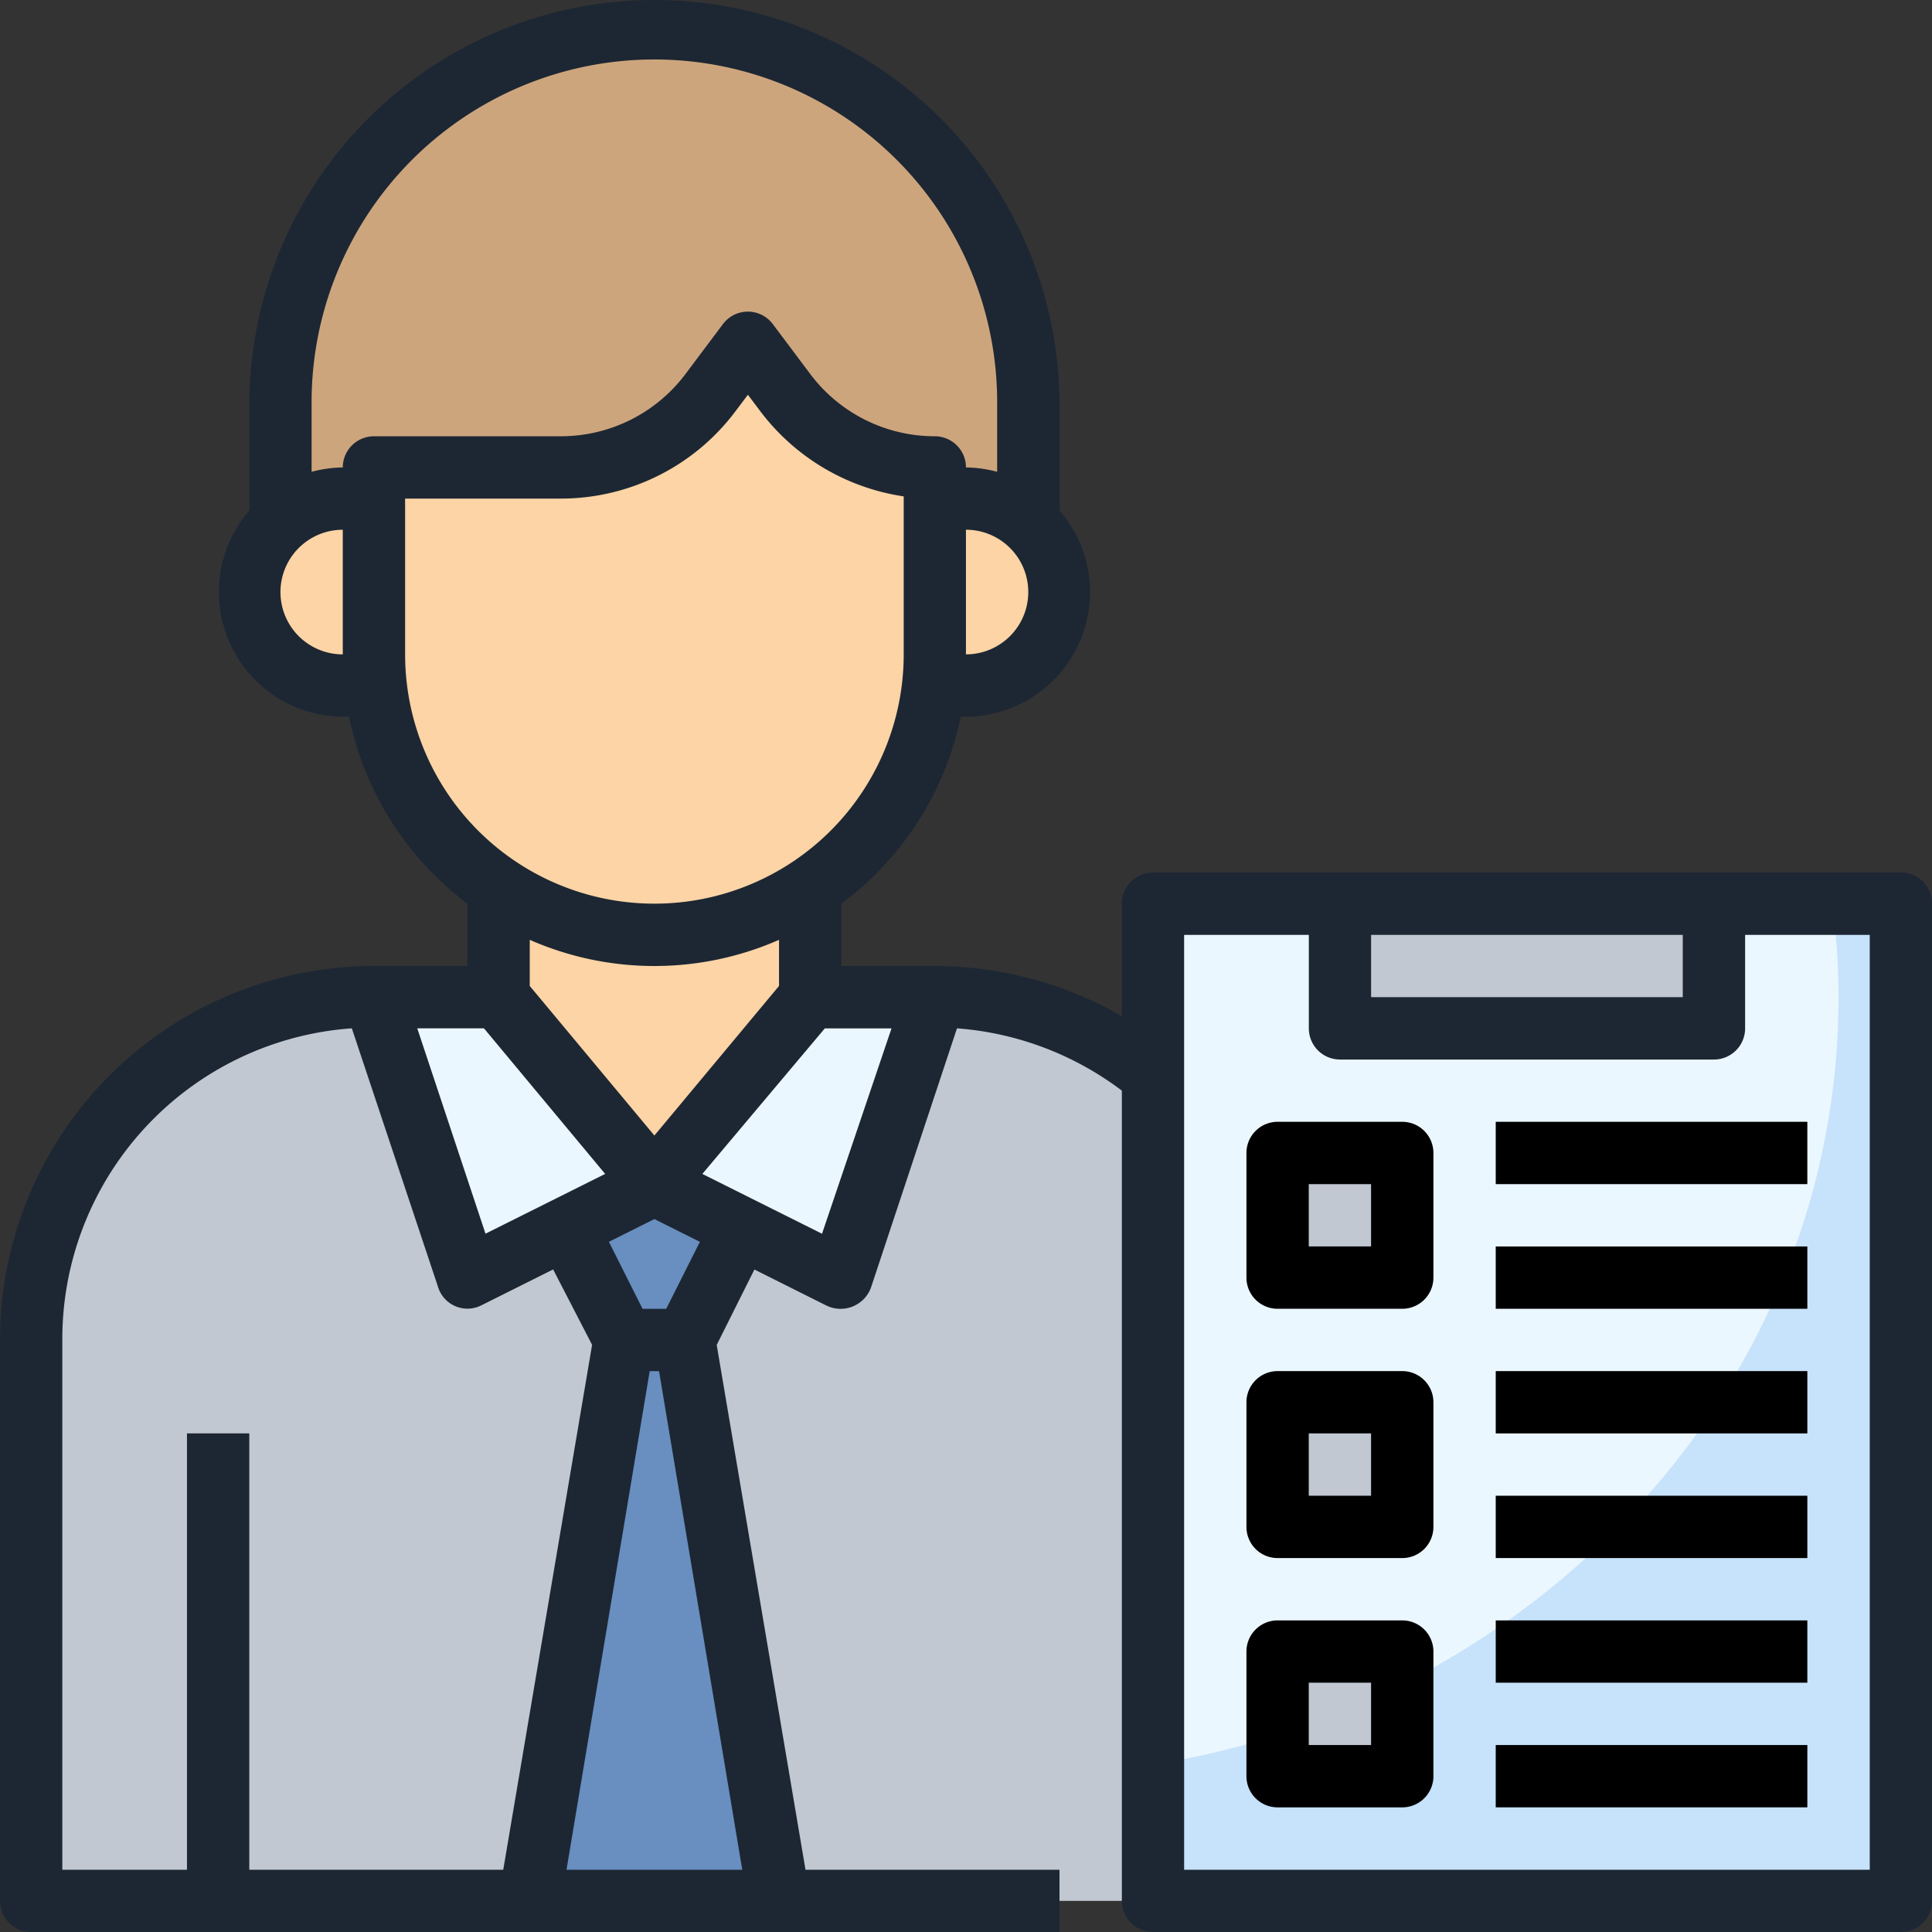 <svg xmlns="http://www.w3.org/2000/svg" width="81.63" height="81.63" viewBox="0 0 81.63 81.63">
  <rect x="0" y="0" width="81.63" height="81.63" fill="#333333" stroke="none"/>
  <g id="Group_55623" data-name="Group 55623" transform="translate(-1578 -1091)">
    <path id="Path_105" data-name="Path 105" d="M16.483,33h23.7A14.483,14.483,0,0,1,54.665,47.483v23.7H2v-23.7A14.483,14.483,0,0,1,16.483,33Z" transform="translate(1577.316 1100.132)" fill="#c1c8d1"/>
    <path id="Path_106" data-name="Path 106" d="M38,30H69.6V72.132H38Z" transform="translate(1588.715 1099.182)" fill="#c7e2fb"/>
    <path id="Path_107" data-name="Path 107" d="M38,66.378C54.444,63.745,66.965,50.223,66.965,33.95A30.006,30.006,0,0,0,66.7,30H38Z" transform="translate(1588.715 1099.182)" fill="#ebf7fe"/>
    <path id="Path_108" data-name="Path 108" d="M24.85,40.9l-7.9,3.95L13,33h5.266Z" transform="translate(1580.799 1100.132)" fill="#ebf7fe"/>
    <path id="Path_109" data-name="Path 109" d="M22.887,39,19.2,40.843l2.37,4.74H24.2l2.37-4.74Z" transform="translate(1582.763 1102.031)" fill="#698ec0"/>
    <path id="Path_110" data-name="Path 110" d="M22,40.9l7.9,3.95L33.85,33H28.583Z" transform="translate(1583.648 1100.132)" fill="#ebf7fe"/>
    <path id="Path_111" data-name="Path 111" d="M28.533,67.7,24.583,44H21.95L18,67.7Z" transform="translate(1582.383 1103.614)" fill="#698ec0"/>
    <path id="Path_112" data-name="Path 112" d="M36.7,17.266v7.9a11.85,11.85,0,1,1-23.7,0v-7.9h7.9a7.9,7.9,0,0,0,6.32-3.16L28.8,12l1.58,2.107A7.9,7.9,0,0,0,36.7,17.266Z" transform="translate(1580.799 1093.483)" fill="#fcd4a5"/>
    <path id="Path_113" data-name="Path 113" d="M23.583,31.481a11.771,11.771,0,0,1-6.583-2v4.634l6.583,7.9,6.583-7.9V29.48a11.771,11.771,0,0,1-6.583,2Z" transform="translate(1582.065 1099.017)" fill="#fcd4a5"/>
    <path id="Path_114" data-name="Path 114" d="M14.266,23.583V17H12.95a3.95,3.95,0,0,0,0,7.9h1.4a10.875,10.875,0,0,1-.079-1.317Z" transform="translate(1579.533 1095.066)" fill="#fcd4a5"/>
    <path id="Path_115" data-name="Path 115" d="M25.8,2A15.8,15.8,0,0,0,10,17.8v4.977a3.95,3.95,0,0,1,2.633-1.027H13.95V20.433h7.9a7.9,7.9,0,0,0,6.32-3.16l1.58-2.107,1.58,2.107a7.9,7.9,0,0,0,6.32,3.16v1.317h1.317A3.95,3.95,0,0,1,41.6,22.776V17.8A15.8,15.8,0,0,0,25.8,2Z" transform="translate(1579.85 1090.317)" fill="#cda57d"/>
    <path id="Path_116" data-name="Path 116" d="M32.336,17H31.019v6.583A10.875,10.875,0,0,1,30.94,24.9h1.4a3.95,3.95,0,1,0,0-7.9Z" transform="translate(1586.479 1095.066)" fill="#fcd4a5"/>
    <g id="Group_835" data-name="Group 835" transform="translate(1631.981 1129.182)">
      <path id="Path_117" data-name="Path 117" d="M44,30H59.8v5.266H44Z" transform="translate(-41.367 -30)" fill="#c1c8d1"/>
      <path id="Path_118" data-name="Path 118" d="M42,38h5.266v5.266H42Z" transform="translate(-42 -27.467)" fill="#c1c8d1"/>
      <path id="Path_119" data-name="Path 119" d="M42,46h5.266v5.266H42Z" transform="translate(-42 -24.934)" fill="#c1c8d1"/>
      <path id="Path_120" data-name="Path 120" d="M42,54h5.266v5.266H42Z" transform="translate(-42 -22.401)" fill="#c1c8d1"/>
    </g>
    <path id="Path_121" data-name="Path 121" d="M81.313,37.865h-31.6A1.317,1.317,0,0,0,48.4,39.182v4.753a15.918,15.918,0,0,0-7.9-2.12h-3.95V39.182a13.166,13.166,0,0,0,5.043-7.9h.224a5.266,5.266,0,0,0,3.95-8.716v-4.45a17.116,17.116,0,0,0-34.232,0v4.45a5.266,5.266,0,0,0,3.95,8.716h.263a13.166,13.166,0,0,0,5,7.9v2.633H16.8A15.8,15.8,0,0,0,1,57.614v23.7A1.317,1.317,0,0,0,2.317,82.63H45.765V80H35.034L31.282,57.825l1.593-3.186L35.9,56.153a1.367,1.367,0,0,0,1.9-.75l3.634-10.954A13.166,13.166,0,0,1,48.4,47.081V81.313a1.317,1.317,0,0,0,1.317,1.317h31.6a1.317,1.317,0,0,0,1.317-1.317V39.182A1.317,1.317,0,0,0,81.313,37.865Zm-39.5-9.216V23.382a2.633,2.633,0,0,1,0,5.266ZM12.85,26.016a2.633,2.633,0,0,1,2.633-2.633v5.266A2.633,2.633,0,0,1,12.85,26.016Zm2.633-5.266a5.385,5.385,0,0,0-1.317.184V18.116a14.483,14.483,0,1,1,28.965,0v2.818a5.385,5.385,0,0,0-1.317-.184A1.317,1.317,0,0,0,40.5,19.433,6.583,6.583,0,0,1,35.232,16.8l-1.58-2.107a1.317,1.317,0,0,0-2.107,0L29.965,16.8A6.583,6.583,0,0,1,24.7,19.433H16.8a1.317,1.317,0,0,0-1.317,1.317Zm2.633,7.9V22.066H24.7a9.216,9.216,0,0,0,7.373-3.687l.527-.7.527.7a9.3,9.3,0,0,0,6.056,3.594v6.675a10.533,10.533,0,1,1-21.066,0ZM28.649,41.815a13.061,13.061,0,0,0,5.266-1.106v1.949l-5.266,6.32-5.266-6.32V40.709a13.061,13.061,0,0,0,5.266,1.106Zm-7.136,11.31-2.883-8.676h2.818L26.569,50.6Zm-17.88,4.49A13.166,13.166,0,0,1,15.865,44.448L19.5,55.35a1.3,1.3,0,0,0,1.843.8l3.028-1.514,1.646,3.186L22.263,80H11.533V61.564H8.9V80H3.633ZM24.936,80l3.515-21.066h.395L32.362,80Zm4.213-23.7h-1l-1.422-2.831,1.922-.961,1.922.961Zm6.583-3.173L30.676,50.6l5.174-6.149h2.818ZM58.931,40.5H72.1v2.633H58.931ZM80,80H51.031V40.5H56.3v3.95a1.317,1.317,0,0,0,1.317,1.317h15.8a1.317,1.317,0,0,0,1.317-1.317V40.5H80Z" transform="translate(1577 1090)" fill="#1d2733"/>
    <path id="Path_122" data-name="Path 122" d="M47.583,37H42.317A1.317,1.317,0,0,0,41,38.317v5.266A1.317,1.317,0,0,0,42.317,44.9h5.266A1.317,1.317,0,0,0,48.9,43.583V38.317A1.317,1.317,0,0,0,47.583,37Zm-1.317,5.266H43.633V39.633h2.633Z" transform="translate(1589.664 1101.398)"/>
    <path id="Path_123" data-name="Path 123" d="M47.583,45H42.317A1.317,1.317,0,0,0,41,46.317v5.266A1.317,1.317,0,0,0,42.317,52.9h5.266A1.317,1.317,0,0,0,48.9,51.583V46.317A1.317,1.317,0,0,0,47.583,45Zm-1.317,5.266H43.633V47.633h2.633Z" transform="translate(1589.664 1103.931)"/>
    <path id="Path_124" data-name="Path 124" d="M47.583,53H42.317A1.317,1.317,0,0,0,41,54.317v5.266A1.317,1.317,0,0,0,42.317,60.9h5.266A1.317,1.317,0,0,0,48.9,59.583V54.317A1.317,1.317,0,0,0,47.583,53Zm-1.317,5.266H43.633V55.633h2.633Z" transform="translate(1589.664 1106.464)"/>
    <path id="Path_125" data-name="Path 125" d="M49,37H62.166v2.633H49Z" transform="translate(1592.197 1101.398)"/>
    <path id="Path_126" data-name="Path 126" d="M49,41H62.166v2.633H49Z" transform="translate(1592.197 1102.665)"/>
    <path id="Path_127" data-name="Path 127" d="M49,45H62.166v2.633H49Z" transform="translate(1592.197 1103.931)"/>
    <path id="Path_128" data-name="Path 128" d="M49,49H62.166v2.633H49Z" transform="translate(1592.197 1105.197)"/>
    <path id="Path_129" data-name="Path 129" d="M49,53H62.166v2.633H49Z" transform="translate(1592.197 1106.464)"/>
    <path id="Path_130" data-name="Path 130" d="M49,57H62.166v2.633H49Z" transform="translate(1592.197 1107.73)"/>
  </g>
</svg>

